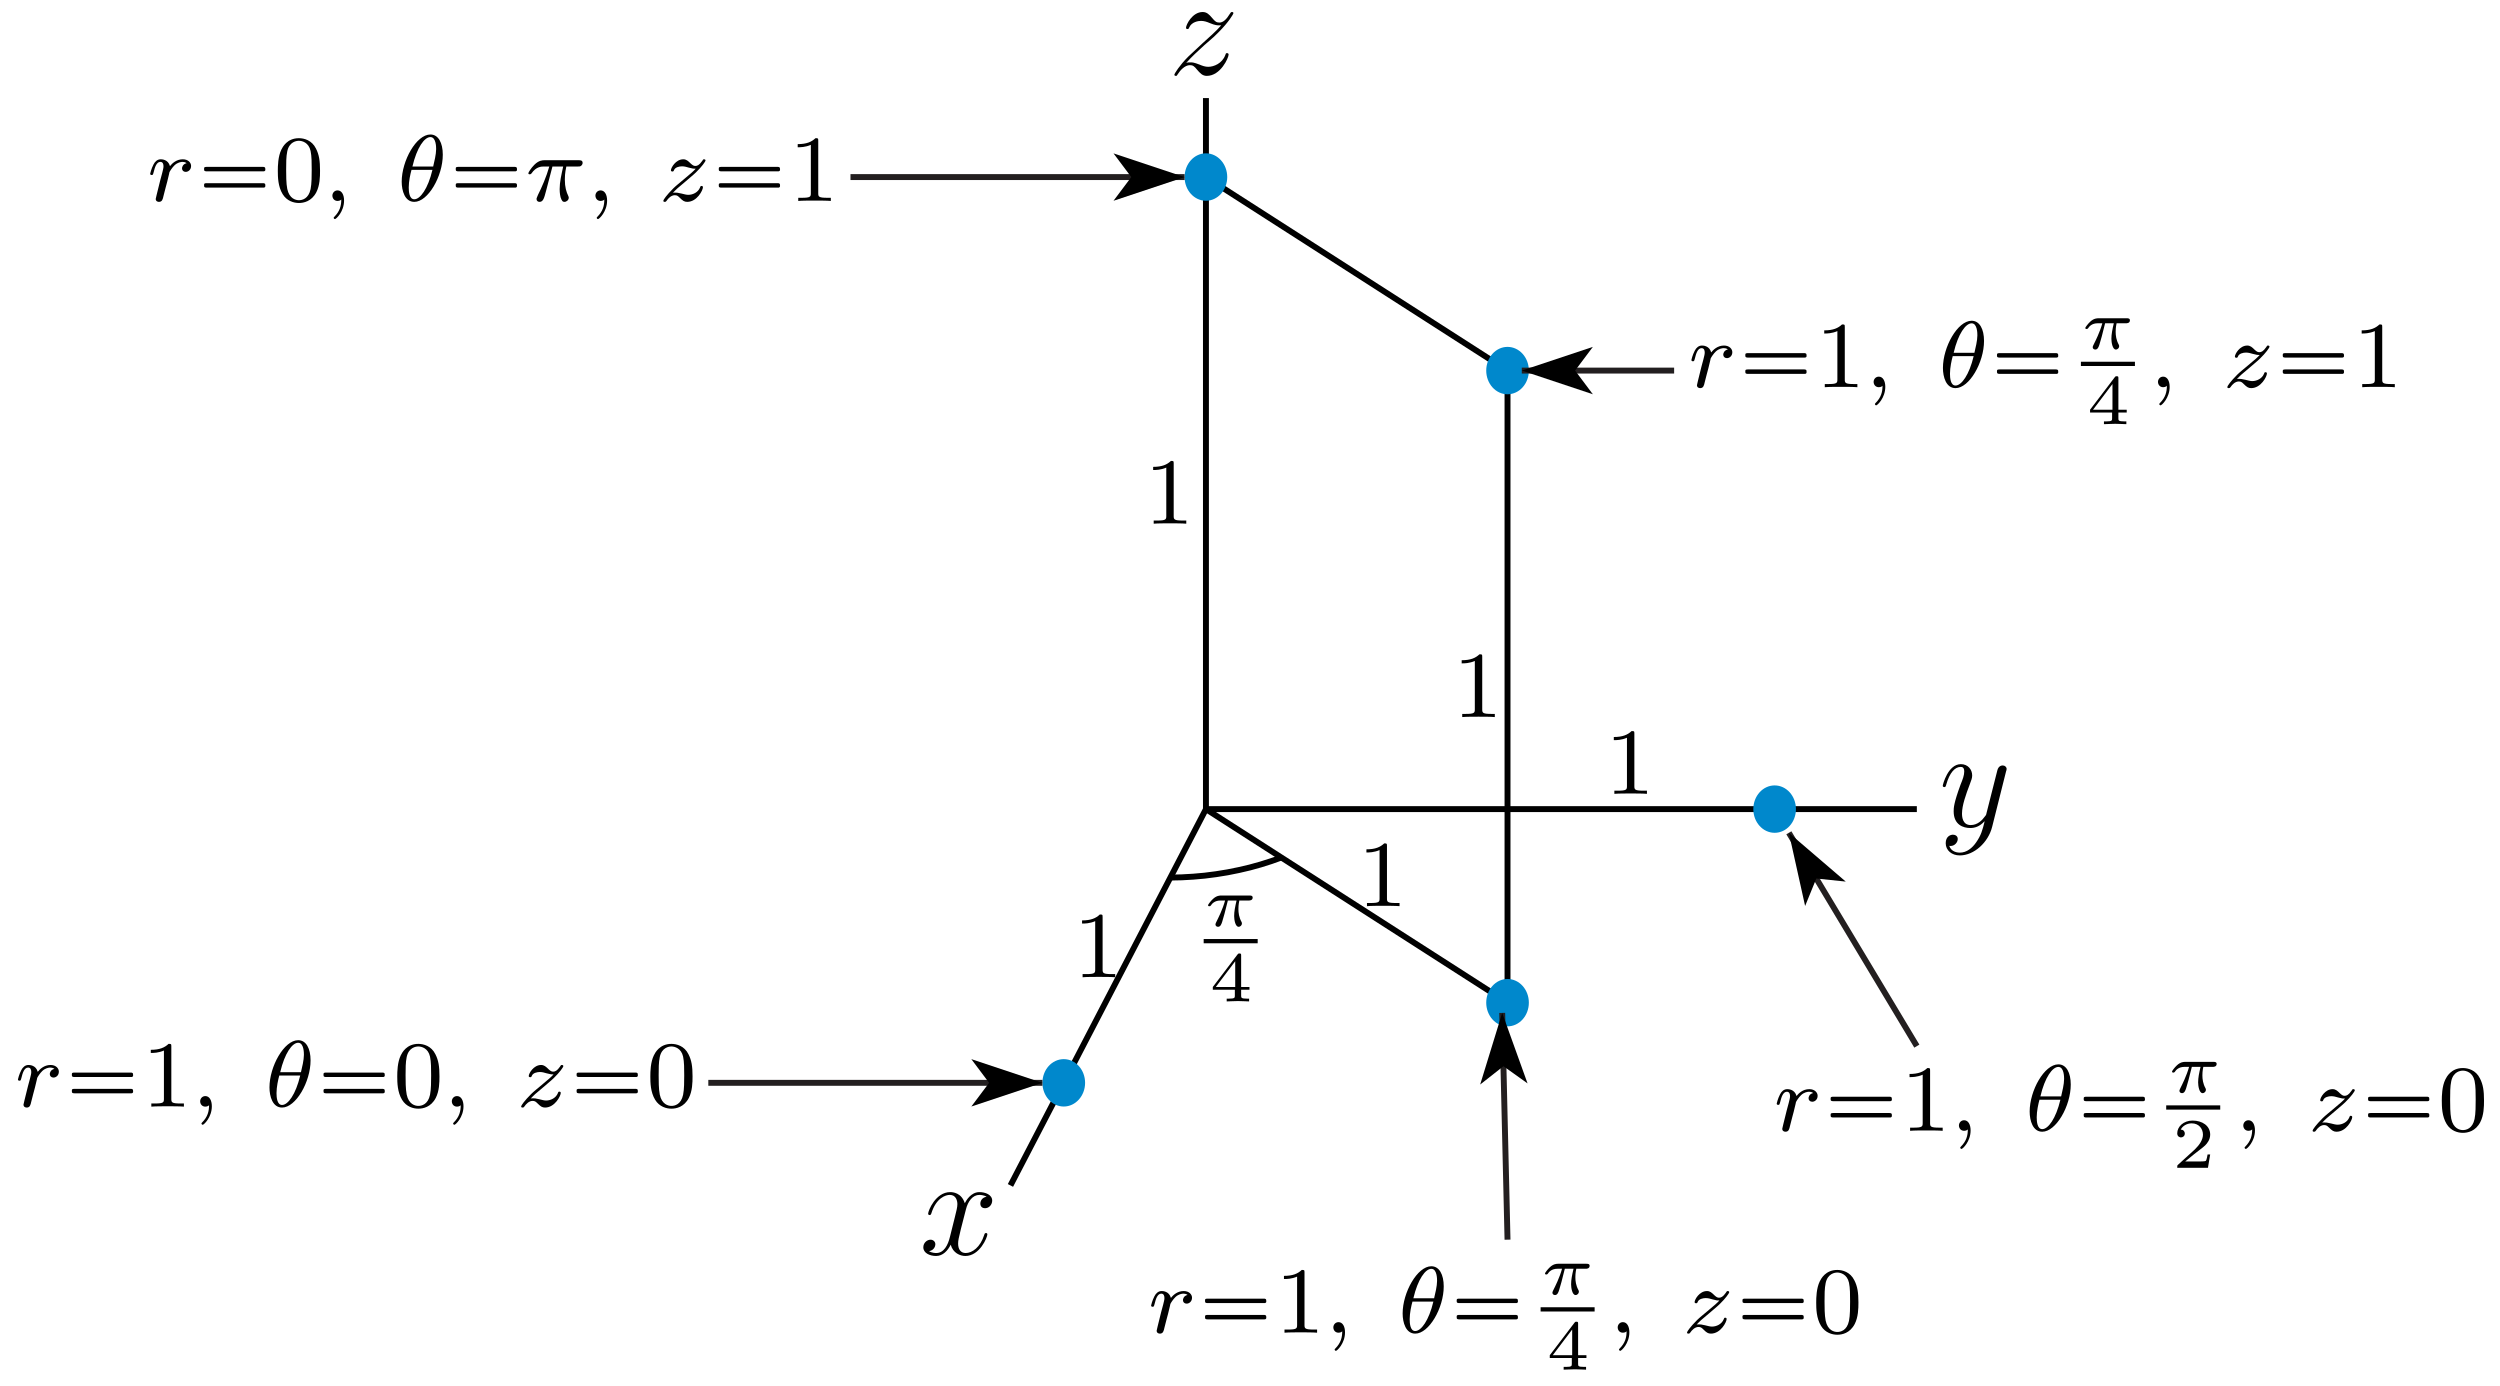 <?xml version="1.0" encoding="UTF-8"?>
<svg xmlns="http://www.w3.org/2000/svg" xmlns:xlink="http://www.w3.org/1999/xlink" width="211pt" height="117pt" viewBox="0 0 211 117" version="1.1">
<defs>
<g>
<symbol overflow="visible" id="glyph0-0">
<path style="stroke:none;" d=""/>
</symbol>
<symbol overflow="visible" id="glyph0-1">
<path style="stroke:none;" d="M 1.516 -0.969 C 2.031 -1.547 2.453 -1.922 3.047 -2.469 C 3.766 -3.078 4.078 -3.375 4.25 -3.562 C 5.078 -4.391 5.5 -5.078 5.5 -5.172 C 5.5 -5.266 5.406 -5.266 5.375 -5.266 C 5.297 -5.266 5.266 -5.219 5.219 -5.141 C 4.906 -4.625 4.625 -4.375 4.312 -4.375 C 4.062 -4.375 3.938 -4.484 3.703 -4.766 C 3.453 -5.062 3.25 -5.266 2.906 -5.266 C 2.031 -5.266 1.5 -4.188 1.5 -3.938 C 1.5 -3.891 1.516 -3.828 1.625 -3.828 C 1.719 -3.828 1.734 -3.875 1.766 -3.953 C 1.969 -4.438 2.547 -4.516 2.766 -4.516 C 3.031 -4.516 3.266 -4.438 3.516 -4.328 C 3.969 -4.141 4.156 -4.141 4.281 -4.141 C 4.359 -4.141 4.406 -4.141 4.469 -4.141 C 4.078 -3.688 3.438 -3.109 2.891 -2.625 L 1.688 -1.5 C 0.953 -0.766 0.516 -0.062 0.516 0.031 C 0.516 0.094 0.578 0.125 0.641 0.125 C 0.719 0.125 0.734 0.109 0.812 -0.031 C 1 -0.328 1.391 -0.781 1.828 -0.781 C 2.078 -0.781 2.203 -0.688 2.438 -0.391 C 2.672 -0.125 2.875 0.125 3.25 0.125 C 4.422 0.125 5.094 -1.406 5.094 -1.672 C 5.094 -1.719 5.078 -1.797 4.953 -1.797 C 4.859 -1.797 4.859 -1.75 4.812 -1.625 C 4.547 -0.922 3.844 -0.641 3.375 -0.641 C 3.125 -0.641 2.891 -0.719 2.641 -0.828 C 2.156 -1.016 2.031 -1.016 1.875 -1.016 C 1.75 -1.016 1.625 -1.016 1.516 -0.969 Z M 1.516 -0.969 "/>
</symbol>
<symbol overflow="visible" id="glyph0-2">
<path style="stroke:none;" d="M 3.141 1.344 C 2.828 1.797 2.359 2.203 1.766 2.203 C 1.625 2.203 1.047 2.172 0.875 1.625 C 0.906 1.641 0.969 1.641 0.984 1.641 C 1.344 1.641 1.594 1.328 1.594 1.047 C 1.594 0.781 1.359 0.688 1.188 0.688 C 0.984 0.688 0.578 0.828 0.578 1.406 C 0.578 2.016 1.094 2.438 1.766 2.438 C 2.969 2.438 4.172 1.344 4.5 0.016 L 5.672 -4.656 C 5.688 -4.703 5.719 -4.781 5.719 -4.859 C 5.719 -5.031 5.562 -5.156 5.391 -5.156 C 5.281 -5.156 5.031 -5.109 4.938 -4.75 L 4.047 -1.234 C 4 -1.016 4 -0.984 3.891 -0.859 C 3.656 -0.531 3.266 -0.125 2.688 -0.125 C 2.016 -0.125 1.953 -0.781 1.953 -1.094 C 1.953 -1.781 2.281 -2.703 2.609 -3.562 C 2.734 -3.906 2.812 -4.078 2.812 -4.312 C 2.812 -4.812 2.453 -5.266 1.859 -5.266 C 0.766 -5.266 0.328 -3.531 0.328 -3.438 C 0.328 -3.391 0.375 -3.328 0.453 -3.328 C 0.562 -3.328 0.578 -3.375 0.625 -3.547 C 0.906 -4.547 1.359 -5.031 1.828 -5.031 C 1.938 -5.031 2.141 -5.031 2.141 -4.641 C 2.141 -4.328 2.016 -3.984 1.828 -3.531 C 1.25 -1.953 1.25 -1.562 1.25 -1.281 C 1.25 -0.141 2.062 0.125 2.656 0.125 C 3 0.125 3.438 0.016 3.844 -0.438 L 3.859 -0.422 C 3.688 0.281 3.562 0.75 3.141 1.344 Z M 3.141 1.344 "/>
</symbol>
<symbol overflow="visible" id="glyph0-3">
<path style="stroke:none;" d="M 5.672 -4.875 C 5.281 -4.812 5.141 -4.516 5.141 -4.297 C 5.141 -4 5.359 -3.906 5.531 -3.906 C 5.891 -3.906 6.141 -4.219 6.141 -4.547 C 6.141 -5.047 5.562 -5.266 5.062 -5.266 C 4.344 -5.266 3.938 -4.547 3.828 -4.328 C 3.547 -5.219 2.812 -5.266 2.594 -5.266 C 1.375 -5.266 0.734 -3.703 0.734 -3.438 C 0.734 -3.391 0.781 -3.328 0.859 -3.328 C 0.953 -3.328 0.984 -3.406 1 -3.453 C 1.406 -4.781 2.219 -5.031 2.562 -5.031 C 3.094 -5.031 3.203 -4.531 3.203 -4.25 C 3.203 -3.984 3.125 -3.703 2.984 -3.125 L 2.578 -1.5 C 2.406 -0.781 2.062 -0.125 1.422 -0.125 C 1.359 -0.125 1.062 -0.125 0.812 -0.281 C 1.25 -0.359 1.344 -0.719 1.344 -0.859 C 1.344 -1.094 1.156 -1.25 0.938 -1.25 C 0.641 -1.25 0.328 -0.984 0.328 -0.609 C 0.328 -0.109 0.891 0.125 1.406 0.125 C 1.984 0.125 2.391 -0.328 2.641 -0.828 C 2.828 -0.125 3.438 0.125 3.875 0.125 C 5.094 0.125 5.734 -1.453 5.734 -1.703 C 5.734 -1.766 5.688 -1.812 5.625 -1.812 C 5.516 -1.812 5.5 -1.75 5.469 -1.656 C 5.141 -0.609 4.453 -0.125 3.906 -0.125 C 3.484 -0.125 3.266 -0.438 3.266 -0.922 C 3.266 -1.188 3.312 -1.375 3.5 -2.156 L 3.922 -3.797 C 4.094 -4.5 4.5 -5.031 5.062 -5.031 C 5.078 -5.031 5.422 -5.031 5.672 -4.875 Z M 5.672 -4.875 "/>
</symbol>
<symbol overflow="visible" id="glyph1-0">
<path style="stroke:none;" d=""/>
</symbol>
<symbol overflow="visible" id="glyph1-1">
<path style="stroke:none;" d="M 2.031 -2.156 L 2.766 -2.156 C 2.641 -1.625 2.562 -1.234 2.562 -0.844 C 2.562 -0.547 2.656 0.062 2.938 0.062 C 3.094 0.062 3.219 -0.078 3.219 -0.219 C 3.219 -0.266 3.203 -0.312 3.188 -0.344 C 2.969 -0.734 2.922 -1.125 2.922 -1.438 C 2.922 -1.531 2.922 -1.797 3 -2.156 L 3.797 -2.156 C 3.859 -2.156 4.125 -2.156 4.125 -2.406 C 4.125 -2.578 3.953 -2.578 3.859 -2.578 L 1.469 -2.578 C 1.359 -2.578 1.078 -2.578 0.766 -2.281 C 0.578 -2.109 0.359 -1.812 0.359 -1.766 C 0.359 -1.672 0.438 -1.672 0.469 -1.672 C 0.531 -1.672 0.547 -1.688 0.594 -1.734 C 0.688 -1.891 0.922 -2.156 1.406 -2.156 L 1.797 -2.156 C 1.594 -1.406 1.188 -0.609 1.109 -0.453 C 1.062 -0.359 0.984 -0.203 0.984 -0.141 C 0.984 -0.016 1.078 0.062 1.203 0.062 C 1.406 0.062 1.484 -0.156 1.547 -0.344 C 1.656 -0.719 1.656 -0.734 1.75 -1.047 Z M 2.031 -2.156 "/>
</symbol>
<symbol overflow="visible" id="glyph2-0">
<path style="stroke:none;" d=""/>
</symbol>
<symbol overflow="visible" id="glyph2-1">
<path style="stroke:none;" d="M 3.375 -0.984 L 3.375 -1.219 L 2.672 -1.219 L 2.672 -3.859 C 2.672 -4 2.672 -4.047 2.531 -4.047 C 2.422 -4.047 2.406 -4.016 2.359 -3.953 L 0.281 -1.219 L 0.281 -0.984 L 2.141 -0.984 L 2.141 -0.5 C 2.141 -0.312 2.141 -0.234 1.641 -0.234 L 1.453 -0.234 L 1.453 0 C 1.578 0 2.141 -0.031 2.406 -0.031 C 2.672 -0.031 3.234 0 3.344 0 L 3.344 -0.234 L 3.172 -0.234 C 2.672 -0.234 2.672 -0.312 2.672 -0.5 L 2.672 -0.984 Z M 2.172 -3.391 L 2.172 -1.219 L 0.531 -1.219 Z M 2.172 -3.391 "/>
</symbol>
<symbol overflow="visible" id="glyph2-2">
<path style="stroke:none;" d="M 3.219 -1.125 L 3 -1.125 C 2.984 -1.031 2.922 -0.641 2.844 -0.578 C 2.797 -0.531 2.312 -0.531 2.219 -0.531 L 1.109 -0.531 L 1.875 -1.156 C 2.078 -1.328 2.609 -1.703 2.797 -1.891 C 2.969 -2.062 3.219 -2.375 3.219 -2.797 C 3.219 -3.547 2.547 -3.984 1.734 -3.984 C 0.969 -3.984 0.438 -3.469 0.438 -2.906 C 0.438 -2.609 0.688 -2.562 0.75 -2.562 C 0.906 -2.562 1.078 -2.672 1.078 -2.891 C 1.078 -3.016 1 -3.219 0.734 -3.219 C 0.875 -3.516 1.234 -3.75 1.656 -3.75 C 2.281 -3.75 2.609 -3.281 2.609 -2.797 C 2.609 -2.375 2.328 -1.938 1.922 -1.547 L 0.5 -0.25 C 0.438 -0.188 0.438 -0.188 0.438 0 L 3.031 0 Z M 3.219 -1.125 "/>
</symbol>
<symbol overflow="visible" id="glyph3-0">
<path style="stroke:none;" d=""/>
</symbol>
<symbol overflow="visible" id="glyph3-1">
<path style="stroke:none;" d="M 1.531 -1.094 C 1.625 -1.438 1.719 -1.781 1.797 -2.141 C 1.797 -2.156 1.859 -2.375 1.859 -2.422 C 1.891 -2.5 2.094 -2.828 2.297 -3.016 C 2.547 -3.25 2.828 -3.297 2.969 -3.297 C 3.047 -3.297 3.203 -3.281 3.312 -3.188 C 2.969 -3.109 2.922 -2.828 2.922 -2.75 C 2.922 -2.578 3.047 -2.453 3.234 -2.453 C 3.438 -2.453 3.688 -2.625 3.688 -2.953 C 3.688 -3.234 3.438 -3.516 2.984 -3.516 C 2.438 -3.516 2.078 -3.156 1.906 -2.938 C 1.75 -3.516 1.203 -3.516 1.125 -3.516 C 0.844 -3.516 0.641 -3.328 0.516 -3.078 C 0.328 -2.719 0.234 -2.312 0.234 -2.297 C 0.234 -2.219 0.297 -2.188 0.359 -2.188 C 0.469 -2.188 0.469 -2.219 0.531 -2.438 C 0.625 -2.828 0.766 -3.297 1.094 -3.297 C 1.312 -3.297 1.359 -3.094 1.359 -2.922 C 1.359 -2.766 1.312 -2.625 1.25 -2.359 C 1.234 -2.297 1.109 -1.828 1.078 -1.719 L 0.781 -0.516 C 0.75 -0.391 0.703 -0.203 0.703 -0.172 C 0.703 0.016 0.859 0.078 0.969 0.078 C 1.25 0.078 1.297 -0.141 1.359 -0.422 Z M 1.531 -1.094 "/>
</symbol>
<symbol overflow="visible" id="glyph3-2">
<path style="stroke:none;" d="M 1.484 -0.125 C 1.484 0.391 1.375 0.859 0.891 1.344 C 0.859 1.375 0.844 1.391 0.844 1.422 C 0.844 1.484 0.906 1.531 0.953 1.531 C 1.047 1.531 1.719 0.906 1.719 -0.031 C 1.719 -0.531 1.516 -0.891 1.172 -0.891 C 0.891 -0.891 0.734 -0.656 0.734 -0.453 C 0.734 -0.219 0.891 0 1.172 0 C 1.375 0 1.484 -0.109 1.484 -0.125 Z M 1.484 -0.125 "/>
</symbol>
<symbol overflow="visible" id="glyph3-3">
<path style="stroke:none;" d="M 3.812 -3.906 C 3.812 -4.906 3.438 -5.609 2.766 -5.609 C 1.578 -5.609 0.344 -3.391 0.344 -1.625 C 0.344 -0.859 0.609 0.078 1.406 0.078 C 2.562 0.078 3.812 -2.078 3.812 -3.906 Z M 1.25 -2.906 C 1.625 -4.516 2.266 -5.391 2.766 -5.391 C 3.25 -5.391 3.25 -4.531 3.25 -4.375 C 3.25 -3.938 3.094 -3.297 3 -2.906 Z M 2.938 -2.625 C 2.562 -1.031 1.906 -0.141 1.406 -0.141 C 0.984 -0.141 0.938 -0.781 0.938 -1.141 C 0.938 -1.656 1.078 -2.297 1.172 -2.625 Z M 2.938 -2.625 "/>
</symbol>
<symbol overflow="visible" id="glyph3-4">
<path style="stroke:none;" d="M 1.156 -0.688 C 1.438 -0.984 1.531 -1.078 2.234 -1.656 C 2.312 -1.734 2.875 -2.188 3.094 -2.406 C 3.594 -2.891 3.906 -3.328 3.906 -3.422 C 3.906 -3.484 3.844 -3.516 3.781 -3.516 C 3.703 -3.516 3.703 -3.5 3.625 -3.375 C 3.375 -3.016 3.203 -2.953 3.047 -2.953 C 2.906 -2.953 2.812 -3.016 2.641 -3.172 C 2.438 -3.375 2.281 -3.516 2.031 -3.516 C 1.391 -3.516 0.984 -2.797 0.984 -2.578 C 0.984 -2.578 0.984 -2.484 1.109 -2.484 C 1.188 -2.484 1.219 -2.516 1.25 -2.609 C 1.344 -2.844 1.688 -2.922 1.922 -2.922 C 2.109 -2.922 2.297 -2.875 2.5 -2.812 C 2.828 -2.719 2.906 -2.719 3.078 -2.719 C 2.922 -2.547 2.688 -2.328 2.078 -1.828 C 1.75 -1.547 1.406 -1.281 1.188 -1.062 C 0.609 -0.484 0.344 -0.094 0.344 -0.016 C 0.344 0.062 0.406 0.078 0.469 0.078 C 0.547 0.078 0.562 0.062 0.609 0 C 0.766 -0.234 1.016 -0.484 1.312 -0.484 C 1.5 -0.484 1.578 -0.422 1.734 -0.266 C 1.984 -0.016 2.125 0.078 2.359 0.078 C 3.188 0.078 3.688 -0.906 3.688 -1.156 C 3.688 -1.234 3.641 -1.266 3.562 -1.266 C 3.484 -1.266 3.469 -1.219 3.438 -1.125 C 3.281 -0.734 2.844 -0.516 2.453 -0.516 C 2.297 -0.516 2.125 -0.562 1.875 -0.625 C 1.547 -0.703 1.469 -0.703 1.344 -0.703 C 1.266 -0.703 1.219 -0.703 1.156 -0.688 Z M 1.156 -0.688 "/>
</symbol>
<symbol overflow="visible" id="glyph3-5">
<path style="stroke:none;" d="M 2.266 -2.906 L 3.172 -2.906 C 3.016 -2.188 2.875 -1.594 2.875 -1 C 2.875 -0.953 2.875 -0.609 2.953 -0.312 C 3.062 0.016 3.141 0.078 3.281 0.078 C 3.453 0.078 3.641 -0.078 3.641 -0.266 C 3.641 -0.312 3.641 -0.328 3.609 -0.406 C 3.438 -0.766 3.312 -1.156 3.312 -1.812 C 3.312 -1.984 3.312 -2.328 3.438 -2.906 L 4.406 -2.906 C 4.531 -2.906 4.609 -2.906 4.688 -2.969 C 4.797 -3.062 4.812 -3.156 4.812 -3.219 C 4.812 -3.438 4.609 -3.438 4.484 -3.438 L 1.609 -3.438 C 1.438 -3.438 1.125 -3.438 0.734 -3.047 C 0.453 -2.766 0.234 -2.406 0.234 -2.344 C 0.234 -2.266 0.281 -2.25 0.344 -2.25 C 0.438 -2.25 0.453 -2.266 0.5 -2.328 C 0.891 -2.906 1.359 -2.906 1.531 -2.906 L 2 -2.906 C 1.766 -2.062 1.344 -1.094 1.047 -0.516 C 1 -0.391 0.922 -0.234 0.922 -0.172 C 0.922 0 1.047 0.078 1.172 0.078 C 1.484 0.078 1.562 -0.219 1.734 -0.875 Z M 2.266 -2.906 "/>
</symbol>
<symbol overflow="visible" id="glyph4-0">
<path style="stroke:none;" d=""/>
</symbol>
<symbol overflow="visible" id="glyph4-1">
<path style="stroke:none;" d="M 0.781 -2.859 C 0.703 -2.844 0.703 -2.766 0.703 -2.688 C 0.703 -2.625 0.703 -2.531 0.797 -2.516 C 0.844 -2.5 0.891 -2.5 0.938 -2.5 L 5.5 -2.5 C 5.578 -2.5 5.641 -2.5 5.719 -2.5 C 5.75 -2.5 5.797 -2.5 5.828 -2.531 C 5.875 -2.562 5.875 -2.609 5.875 -2.656 C 5.875 -2.734 5.875 -2.844 5.781 -2.859 C 5.75 -2.875 5.719 -2.875 5.672 -2.875 L 0.922 -2.875 C 0.891 -2.875 0.828 -2.875 0.781 -2.859 Z M 0.781 -1.484 C 0.703 -1.469 0.703 -1.391 0.703 -1.328 C 0.703 -1.25 0.703 -1.156 0.797 -1.141 C 0.844 -1.125 0.891 -1.125 0.938 -1.125 L 5.5 -1.125 C 5.578 -1.125 5.641 -1.125 5.719 -1.125 C 5.75 -1.125 5.797 -1.125 5.828 -1.156 C 5.875 -1.188 5.875 -1.25 5.875 -1.297 C 5.875 -1.375 5.875 -1.469 5.781 -1.484 C 5.75 -1.5 5.719 -1.5 5.672 -1.5 L 0.922 -1.5 C 0.891 -1.5 0.828 -1.5 0.781 -1.484 Z M 0.781 -1.484 "/>
</symbol>
<symbol overflow="visible" id="glyph5-0">
<path style="stroke:none;" d=""/>
</symbol>
<symbol overflow="visible" id="glyph5-1">
<path style="stroke:none;" d="M 2.5 -5.078 C 2.5 -5.297 2.484 -5.297 2.266 -5.297 C 1.938 -4.984 1.516 -4.797 0.766 -4.797 L 0.766 -4.531 C 0.984 -4.531 1.406 -4.531 1.875 -4.734 L 1.875 -0.656 C 1.875 -0.359 1.844 -0.266 1.094 -0.266 L 0.812 -0.266 L 0.812 0 C 1.141 -0.031 1.828 -0.031 2.188 -0.031 C 2.547 -0.031 3.234 -0.031 3.562 0 L 3.562 -0.266 L 3.281 -0.266 C 2.531 -0.266 2.5 -0.359 2.5 -0.656 Z M 2.5 -5.078 "/>
</symbol>
<symbol overflow="visible" id="glyph5-2">
<path style="stroke:none;" d="M 3.891 -2.547 C 3.891 -3.391 3.812 -3.906 3.547 -4.422 C 3.203 -5.125 2.547 -5.297 2.109 -5.297 C 1.109 -5.297 0.734 -4.547 0.625 -4.328 C 0.344 -3.75 0.328 -2.953 0.328 -2.547 C 0.328 -2.016 0.344 -1.219 0.734 -0.578 C 1.094 0.016 1.688 0.172 2.109 0.172 C 2.5 0.172 3.172 0.047 3.578 -0.734 C 3.875 -1.312 3.891 -2.031 3.891 -2.547 Z M 2.109 -0.062 C 1.844 -0.062 1.297 -0.188 1.125 -1.016 C 1.031 -1.469 1.031 -2.219 1.031 -2.641 C 1.031 -3.188 1.031 -3.75 1.125 -4.188 C 1.297 -5 1.906 -5.078 2.109 -5.078 C 2.375 -5.078 2.938 -4.938 3.094 -4.219 C 3.188 -3.781 3.188 -3.172 3.188 -2.641 C 3.188 -2.172 3.188 -1.453 3.094 -1 C 2.922 -0.172 2.375 -0.062 2.109 -0.062 Z M 2.109 -0.062 "/>
</symbol>
</g>
<clipPath id="clip1">
  <path d="M 78 61 L 109 61 L 109 107.801 L 78 107.801 Z M 78 61 "/>
</clipPath>
<clipPath id="clip2">
  <path d="M 119 78 L 135 78 L 135 107.801 L 119 107.801 Z M 119 78 "/>
</clipPath>
<clipPath id="clip3">
  <path d="M 143 63 L 164.301 63 L 164.301 96 L 143 96 Z M 143 63 "/>
</clipPath>
</defs>
<g id="surface1">
<path style="fill:none;stroke-width:5;stroke-linecap:butt;stroke-linejoin:miter;stroke:rgb(0%,0%,0%);stroke-opacity:1;stroke-miterlimit:10;" d="M 1017.812 487.109 L 1017.812 1087.227 " transform="matrix(0.1,0,0,-0.1,0,117)"/>
<path style="fill:none;stroke-width:5;stroke-linecap:butt;stroke-linejoin:miter;stroke:rgb(0%,0%,0%);stroke-opacity:1;stroke-miterlimit:10;" d="M 1017.812 487.109 L 1617.812 487.109 " transform="matrix(0.1,0,0,-0.1,0,117)"/>
<g clip-path="url(#clip1)" clip-rule="nonzero">
<path style="fill:none;stroke-width:5;stroke-linecap:butt;stroke-linejoin:miter;stroke:rgb(0%,0%,0%);stroke-opacity:1;stroke-miterlimit:10;" d="M 1017.812 487.109 L 852.812 169.492 " transform="matrix(0.1,0,0,-0.1,0,117)"/>
</g>
<path style="fill:none;stroke-width:5;stroke-linecap:butt;stroke-linejoin:miter;stroke:rgb(0%,0%,0%);stroke-opacity:1;stroke-miterlimit:10;" d="M 987.812 429.336 L 997.305 429.531 L 1006.953 430.078 L 1016.641 430.938 L 1026.367 432.188 L 1036.016 433.75 L 1045.547 435.664 L 1054.922 437.852 L 1064.062 440.391 L 1072.93 443.203 L 1081.445 446.25 " transform="matrix(0.1,0,0,-0.1,0,117)"/>
<path style="fill:none;stroke-width:5;stroke-linecap:butt;stroke-linejoin:miter;stroke:rgb(0%,0%,0%);stroke-opacity:1;stroke-miterlimit:10;" d="M 1272.344 323.75 L 1272.344 857.227 " transform="matrix(0.1,0,0,-0.1,0,117)"/>
<path style="fill:none;stroke-width:5;stroke-linecap:butt;stroke-linejoin:miter;stroke:rgb(0%,0%,0%);stroke-opacity:1;stroke-miterlimit:10;" d="M 1017.812 1020.547 L 1272.344 857.227 " transform="matrix(0.1,0,0,-0.1,0,117)"/>
<path style="fill:none;stroke-width:5;stroke-linecap:butt;stroke-linejoin:miter;stroke:rgb(0%,0%,0%);stroke-opacity:1;stroke-miterlimit:10;" d="M 1017.812 487.109 L 1272.344 323.75 " transform="matrix(0.1,0,0,-0.1,0,117)"/>
<path style=" stroke:none;fill-rule:nonzero;fill:rgb(0%,53.319%,80.077%);fill-opacity:1;" d="M 129.035 84.625 C 129.035 83.52 128.23 82.625 127.234 82.625 C 126.242 82.625 125.438 83.52 125.438 84.625 C 125.438 85.727 126.242 86.625 127.234 86.625 C 128.23 86.625 129.035 85.727 129.035 84.625 "/>
<path style=" stroke:none;fill-rule:nonzero;fill:rgb(0%,53.319%,80.077%);fill-opacity:1;" d="M 129.035 31.277 C 129.035 30.172 128.23 29.277 127.234 29.277 C 126.242 29.277 125.438 30.172 125.438 31.277 C 125.438 32.383 126.242 33.277 127.234 33.277 C 128.23 33.277 129.035 32.383 129.035 31.277 "/>
<path style=" stroke:none;fill-rule:nonzero;fill:rgb(0%,53.319%,80.077%);fill-opacity:1;" d="M 91.582 91.391 C 91.582 90.285 90.773 89.391 89.781 89.391 C 88.785 89.391 87.98 90.285 87.98 91.391 C 87.98 92.492 88.785 93.391 89.781 93.391 C 90.773 93.391 91.582 92.492 91.582 91.391 "/>
<path style=" stroke:none;fill-rule:nonzero;fill:rgb(0%,53.319%,80.077%);fill-opacity:1;" d="M 151.578 68.289 C 151.578 67.184 150.773 66.289 149.781 66.289 C 148.785 66.289 147.98 67.184 147.98 68.289 C 147.98 69.395 148.785 70.289 149.781 70.289 C 150.773 70.289 151.578 69.395 151.578 68.289 "/>
<path style=" stroke:none;fill-rule:nonzero;fill:rgb(0%,53.319%,80.077%);fill-opacity:1;" d="M 103.578 14.945 C 103.578 13.84 102.773 12.941 101.781 12.941 C 100.785 12.941 99.98 13.84 99.98 14.945 C 99.98 16.047 100.785 16.945 101.781 16.945 C 102.773 16.945 103.578 16.047 103.578 14.945 "/>
<path style="fill:none;stroke-width:5;stroke-linecap:butt;stroke-linejoin:miter;stroke:rgb(13.73%,12.16%,12.549%);stroke-opacity:1;stroke-miterlimit:10;" d="M 597.812 256.094 L 879.805 256.094 " transform="matrix(0.1,0,0,-0.1,0,117)"/>
<path style=" stroke:none;fill-rule:nonzero;fill:rgb(0%,0%,0%);fill-opacity:1;" d="M 87.98 91.391 L 81.98 89.391 L 83.48 91.391 L 81.98 93.391 Z M 87.98 91.391 "/>
<g clip-path="url(#clip2)" clip-rule="nonzero">
<path style="fill:none;stroke-width:5;stroke-linecap:butt;stroke-linejoin:miter;stroke:rgb(13.73%,12.16%,12.549%);stroke-opacity:1;stroke-miterlimit:10;" d="M 1272.344 123.711 L 1267.852 315.117 " transform="matrix(0.1,0,0,-0.1,0,117)"/>
</g>
<path style=" stroke:none;fill-rule:nonzero;fill:rgb(0%,0%,0%);fill-opacity:1;" d="M 126.785 85.488 L 124.926 91.535 L 126.891 89.988 L 128.926 91.441 Z M 126.785 85.488 "/>
<g clip-path="url(#clip3)" clip-rule="nonzero">
<path style="fill:none;stroke-width:5;stroke-linecap:butt;stroke-linejoin:miter;stroke:rgb(13.73%,12.16%,12.549%);stroke-opacity:1;stroke-miterlimit:10;" d="M 1617.812 287.07 L 1509.805 467.109 " transform="matrix(0.1,0,0,-0.1,0,117)"/>
</g>
<path style=" stroke:none;fill-rule:nonzero;fill:rgb(0%,0%,0%);fill-opacity:1;" d="M 150.98 70.289 L 152.352 76.465 L 153.297 74.148 L 155.781 74.406 Z M 150.98 70.289 "/>
<path style="fill:none;stroke-width:5;stroke-linecap:butt;stroke-linejoin:miter;stroke:rgb(13.73%,12.16%,12.549%);stroke-opacity:1;stroke-miterlimit:10;" d="M 1412.969 857.227 L 1284.375 857.227 " transform="matrix(0.1,0,0,-0.1,0,117)"/>
<path style=" stroke:none;fill-rule:nonzero;fill:rgb(0%,0%,0%);fill-opacity:1;" d="M 128.438 31.277 L 134.438 33.277 L 132.938 31.277 L 134.438 29.277 Z M 128.438 31.277 "/>
<path style="fill:none;stroke-width:5;stroke-linecap:butt;stroke-linejoin:miter;stroke:rgb(13.73%,12.16%,12.549%);stroke-opacity:1;stroke-miterlimit:10;" d="M 717.812 1020.547 L 999.805 1020.547 " transform="matrix(0.1,0,0,-0.1,0,117)"/>
<path style=" stroke:none;fill-rule:nonzero;fill:rgb(0%,0%,0%);fill-opacity:1;" d="M 99.98 14.945 L 93.98 12.945 L 95.48 14.945 L 93.98 16.945 Z M 99.98 14.945 "/>
<g style="fill:rgb(0%,0%,0%);fill-opacity:1;">
  <use xlink:href="#glyph0-1" x="98.6" y="6.28"/>
</g>
<g style="fill:rgb(0%,0%,0%);fill-opacity:1;">
  <use xlink:href="#glyph0-2" x="163.64" y="69.76"/>
</g>
<g style="fill:rgb(0%,0%,0%);fill-opacity:1;">
  <use xlink:href="#glyph0-3" x="77.6" y="105.88"/>
</g>
<g style="fill:rgb(0%,0%,0%);fill-opacity:1;">
  <use xlink:href="#glyph1-1" x="101.6" y="78.16"/>
</g>
<path style=" stroke:none;fill-rule:nonzero;fill:rgb(0%,0%,0%);fill-opacity:1;" d="M 101.59 79.254 L 106.148 79.254 L 106.148 79.613 L 101.59 79.613 Z M 101.59 79.254 "/>
<g style="fill:rgb(0%,0%,0%);fill-opacity:1;">
  <use xlink:href="#glyph2-1" x="102.08" y="84.52"/>
</g>
<g style="fill:rgb(0%,0%,0%);fill-opacity:1;">
  <use xlink:href="#glyph3-1" x="1.28" y="93.4"/>
</g>
<g style="fill:rgb(0%,0%,0%);fill-opacity:1;">
  <use xlink:href="#glyph4-1" x="5.36" y="93.4"/>
</g>
<g style="fill:rgb(0%,0%,0%);fill-opacity:1;">
  <use xlink:href="#glyph5-1" x="11.96" y="93.4"/>
</g>
<g style="fill:rgb(0%,0%,0%);fill-opacity:1;">
  <use xlink:href="#glyph3-2" x="16.16" y="93.4"/>
</g>
<g style="fill:rgb(0%,0%,0%);fill-opacity:1;">
  <use xlink:href="#glyph3-3" x="22.4" y="93.4"/>
</g>
<g style="fill:rgb(0%,0%,0%);fill-opacity:1;">
  <use xlink:href="#glyph4-1" x="26.6" y="93.4"/>
</g>
<g style="fill:rgb(0%,0%,0%);fill-opacity:1;">
  <use xlink:href="#glyph5-2" x="33.2" y="93.4"/>
</g>
<g style="fill:rgb(0%,0%,0%);fill-opacity:1;">
  <use xlink:href="#glyph3-2" x="37.4" y="93.4"/>
</g>
<g style="fill:rgb(0%,0%,0%);fill-opacity:1;">
  <use xlink:href="#glyph3-4" x="43.64" y="93.4"/>
</g>
<g style="fill:rgb(0%,0%,0%);fill-opacity:1;">
  <use xlink:href="#glyph4-1" x="47.96" y="93.4"/>
</g>
<g style="fill:rgb(0%,0%,0%);fill-opacity:1;">
  <use xlink:href="#glyph5-2" x="54.56" y="93.4"/>
</g>
<g style="fill:rgb(0%,0%,0%);fill-opacity:1;">
  <use xlink:href="#glyph5-1" x="90.56" y="82.48"/>
</g>
<g style="fill:rgb(0%,0%,0%);fill-opacity:1;">
  <use xlink:href="#glyph3-1" x="96.919" y="112.48"/>
</g>
<g style="fill:rgb(0%,0%,0%);fill-opacity:1;">
  <use xlink:href="#glyph4-1" x="101" y="112.48"/>
</g>
<g style="fill:rgb(0%,0%,0%);fill-opacity:1;">
  <use xlink:href="#glyph5-1" x="107.6" y="112.48"/>
</g>
<g style="fill:rgb(0%,0%,0%);fill-opacity:1;">
  <use xlink:href="#glyph3-2" x="111.8" y="112.48"/>
</g>
<g style="fill:rgb(0%,0%,0%);fill-opacity:1;">
  <use xlink:href="#glyph3-3" x="118.039" y="112.48"/>
</g>
<g style="fill:rgb(0%,0%,0%);fill-opacity:1;">
  <use xlink:href="#glyph4-1" x="122.239" y="112.48"/>
</g>
<g style="fill:rgb(0%,0%,0%);fill-opacity:1;">
  <use xlink:href="#glyph1-1" x="130.039" y="109.24"/>
</g>
<path style=" stroke:none;fill-rule:nonzero;fill:rgb(0%,0%,0%);fill-opacity:1;" d="M 130.027 110.332 L 134.586 110.332 L 134.586 110.691 L 130.027 110.691 Z M 130.027 110.332 "/>
<g style="fill:rgb(0%,0%,0%);fill-opacity:1;">
  <use xlink:href="#glyph2-1" x="130.52" y="115.6"/>
</g>
<g style="fill:rgb(0%,0%,0%);fill-opacity:1;">
  <use xlink:href="#glyph3-2" x="135.8" y="112.48"/>
</g>
<g style="fill:rgb(0%,0%,0%);fill-opacity:1;">
  <use xlink:href="#glyph3-4" x="142.04" y="112.48"/>
</g>
<g style="fill:rgb(0%,0%,0%);fill-opacity:1;">
  <use xlink:href="#glyph4-1" x="146.36" y="112.48"/>
</g>
<g style="fill:rgb(0%,0%,0%);fill-opacity:1;">
  <use xlink:href="#glyph5-2" x="152.96" y="112.48"/>
</g>
<g style="fill:rgb(0%,0%,0%);fill-opacity:1;">
  <use xlink:href="#glyph5-1" x="114.56" y="76.48"/>
</g>
<g style="fill:rgb(0%,0%,0%);fill-opacity:1;">
  <use xlink:href="#glyph3-1" x="149.72" y="95.44"/>
</g>
<g style="fill:rgb(0%,0%,0%);fill-opacity:1;">
  <use xlink:href="#glyph4-1" x="153.8" y="95.44"/>
</g>
<g style="fill:rgb(0%,0%,0%);fill-opacity:1;">
  <use xlink:href="#glyph5-1" x="160.4" y="95.44"/>
</g>
<g style="fill:rgb(0%,0%,0%);fill-opacity:1;">
  <use xlink:href="#glyph3-2" x="164.6" y="95.44"/>
</g>
<g style="fill:rgb(0%,0%,0%);fill-opacity:1;">
  <use xlink:href="#glyph3-3" x="170.96" y="95.44"/>
</g>
<g style="fill:rgb(0%,0%,0%);fill-opacity:1;">
  <use xlink:href="#glyph4-1" x="175.16" y="95.44"/>
</g>
<g style="fill:rgb(0%,0%,0%);fill-opacity:1;">
  <use xlink:href="#glyph1-1" x="182.96" y="92.2"/>
</g>
<path style=" stroke:none;fill-rule:nonzero;fill:rgb(0%,0%,0%);fill-opacity:1;" d="M 182.828 93.293 L 187.387 93.293 L 187.387 93.652 L 182.828 93.652 Z M 182.828 93.293 "/>
<g style="fill:rgb(0%,0%,0%);fill-opacity:1;">
  <use xlink:href="#glyph2-2" x="183.32" y="98.56"/>
</g>
<g style="fill:rgb(0%,0%,0%);fill-opacity:1;">
  <use xlink:href="#glyph3-2" x="188.6" y="95.44"/>
</g>
<g style="fill:rgb(0%,0%,0%);fill-opacity:1;">
  <use xlink:href="#glyph3-4" x="194.84" y="95.44"/>
</g>
<g style="fill:rgb(0%,0%,0%);fill-opacity:1;">
  <use xlink:href="#glyph4-1" x="199.16" y="95.44"/>
</g>
<g style="fill:rgb(0%,0%,0%);fill-opacity:1;">
  <use xlink:href="#glyph5-2" x="205.76" y="95.44"/>
</g>
<g style="fill:rgb(0%,0%,0%);fill-opacity:1;">
  <use xlink:href="#glyph5-1" x="135.44" y="67"/>
</g>
<g style="fill:rgb(0%,0%,0%);fill-opacity:1;">
  <use xlink:href="#glyph3-1" x="142.52" y="32.68"/>
</g>
<g style="fill:rgb(0%,0%,0%);fill-opacity:1;">
  <use xlink:href="#glyph4-1" x="146.6" y="32.68"/>
</g>
<g style="fill:rgb(0%,0%,0%);fill-opacity:1;">
  <use xlink:href="#glyph5-1" x="153.2" y="32.68"/>
</g>
<g style="fill:rgb(0%,0%,0%);fill-opacity:1;">
  <use xlink:href="#glyph3-2" x="157.4" y="32.68"/>
</g>
<g style="fill:rgb(0%,0%,0%);fill-opacity:1;">
  <use xlink:href="#glyph3-3" x="163.64" y="32.68"/>
</g>
<g style="fill:rgb(0%,0%,0%);fill-opacity:1;">
  <use xlink:href="#glyph4-1" x="167.84" y="32.68"/>
</g>
<g style="fill:rgb(0%,0%,0%);fill-opacity:1;">
  <use xlink:href="#glyph1-1" x="175.64" y="29.44"/>
</g>
<path style=" stroke:none;fill-rule:nonzero;fill:rgb(0%,0%,0%);fill-opacity:1;" d="M 175.629 30.531 L 180.188 30.531 L 180.188 30.891 L 175.629 30.891 Z M 175.629 30.531 "/>
<g style="fill:rgb(0%,0%,0%);fill-opacity:1;">
  <use xlink:href="#glyph2-1" x="176.12" y="35.8"/>
</g>
<g style="fill:rgb(0%,0%,0%);fill-opacity:1;">
  <use xlink:href="#glyph3-2" x="181.4" y="32.68"/>
</g>
<g style="fill:rgb(0%,0%,0%);fill-opacity:1;">
  <use xlink:href="#glyph3-4" x="187.64" y="32.68"/>
</g>
<g style="fill:rgb(0%,0%,0%);fill-opacity:1;">
  <use xlink:href="#glyph4-1" x="191.96" y="32.68"/>
</g>
<g style="fill:rgb(0%,0%,0%);fill-opacity:1;">
  <use xlink:href="#glyph5-1" x="198.56" y="32.68"/>
</g>
<g style="fill:rgb(0%,0%,0%);fill-opacity:1;">
  <use xlink:href="#glyph5-1" x="122.6" y="60.52"/>
</g>
<g style="fill:rgb(0%,0%,0%);fill-opacity:1;">
  <use xlink:href="#glyph3-1" x="12.44" y="16.96"/>
</g>
<g style="fill:rgb(0%,0%,0%);fill-opacity:1;">
  <use xlink:href="#glyph4-1" x="16.52" y="16.96"/>
</g>
<g style="fill:rgb(0%,0%,0%);fill-opacity:1;">
  <use xlink:href="#glyph5-2" x="23.12" y="16.96"/>
</g>
<g style="fill:rgb(0%,0%,0%);fill-opacity:1;">
  <use xlink:href="#glyph3-2" x="27.32" y="16.96"/>
</g>
<g style="fill:rgb(0%,0%,0%);fill-opacity:1;">
  <use xlink:href="#glyph3-3" x="33.56" y="16.96"/>
</g>
<g style="fill:rgb(0%,0%,0%);fill-opacity:1;">
  <use xlink:href="#glyph4-1" x="37.76" y="16.96"/>
</g>
<g style="fill:rgb(0%,0%,0%);fill-opacity:1;">
  <use xlink:href="#glyph3-5" x="44.36" y="16.96"/>
</g>
<g style="fill:rgb(0%,0%,0%);fill-opacity:1;">
  <use xlink:href="#glyph3-2" x="49.52" y="16.96"/>
</g>
<g style="fill:rgb(0%,0%,0%);fill-opacity:1;">
  <use xlink:href="#glyph3-4" x="55.64" y="16.96"/>
</g>
<g style="fill:rgb(0%,0%,0%);fill-opacity:1;">
  <use xlink:href="#glyph4-1" x="59.96" y="16.96"/>
</g>
<g style="fill:rgb(0%,0%,0%);fill-opacity:1;">
  <use xlink:href="#glyph5-1" x="66.56" y="16.96"/>
</g>
<g style="fill:rgb(0%,0%,0%);fill-opacity:1;">
  <use xlink:href="#glyph5-1" x="96.56" y="44.2"/>
</g>
</g>
</svg>
